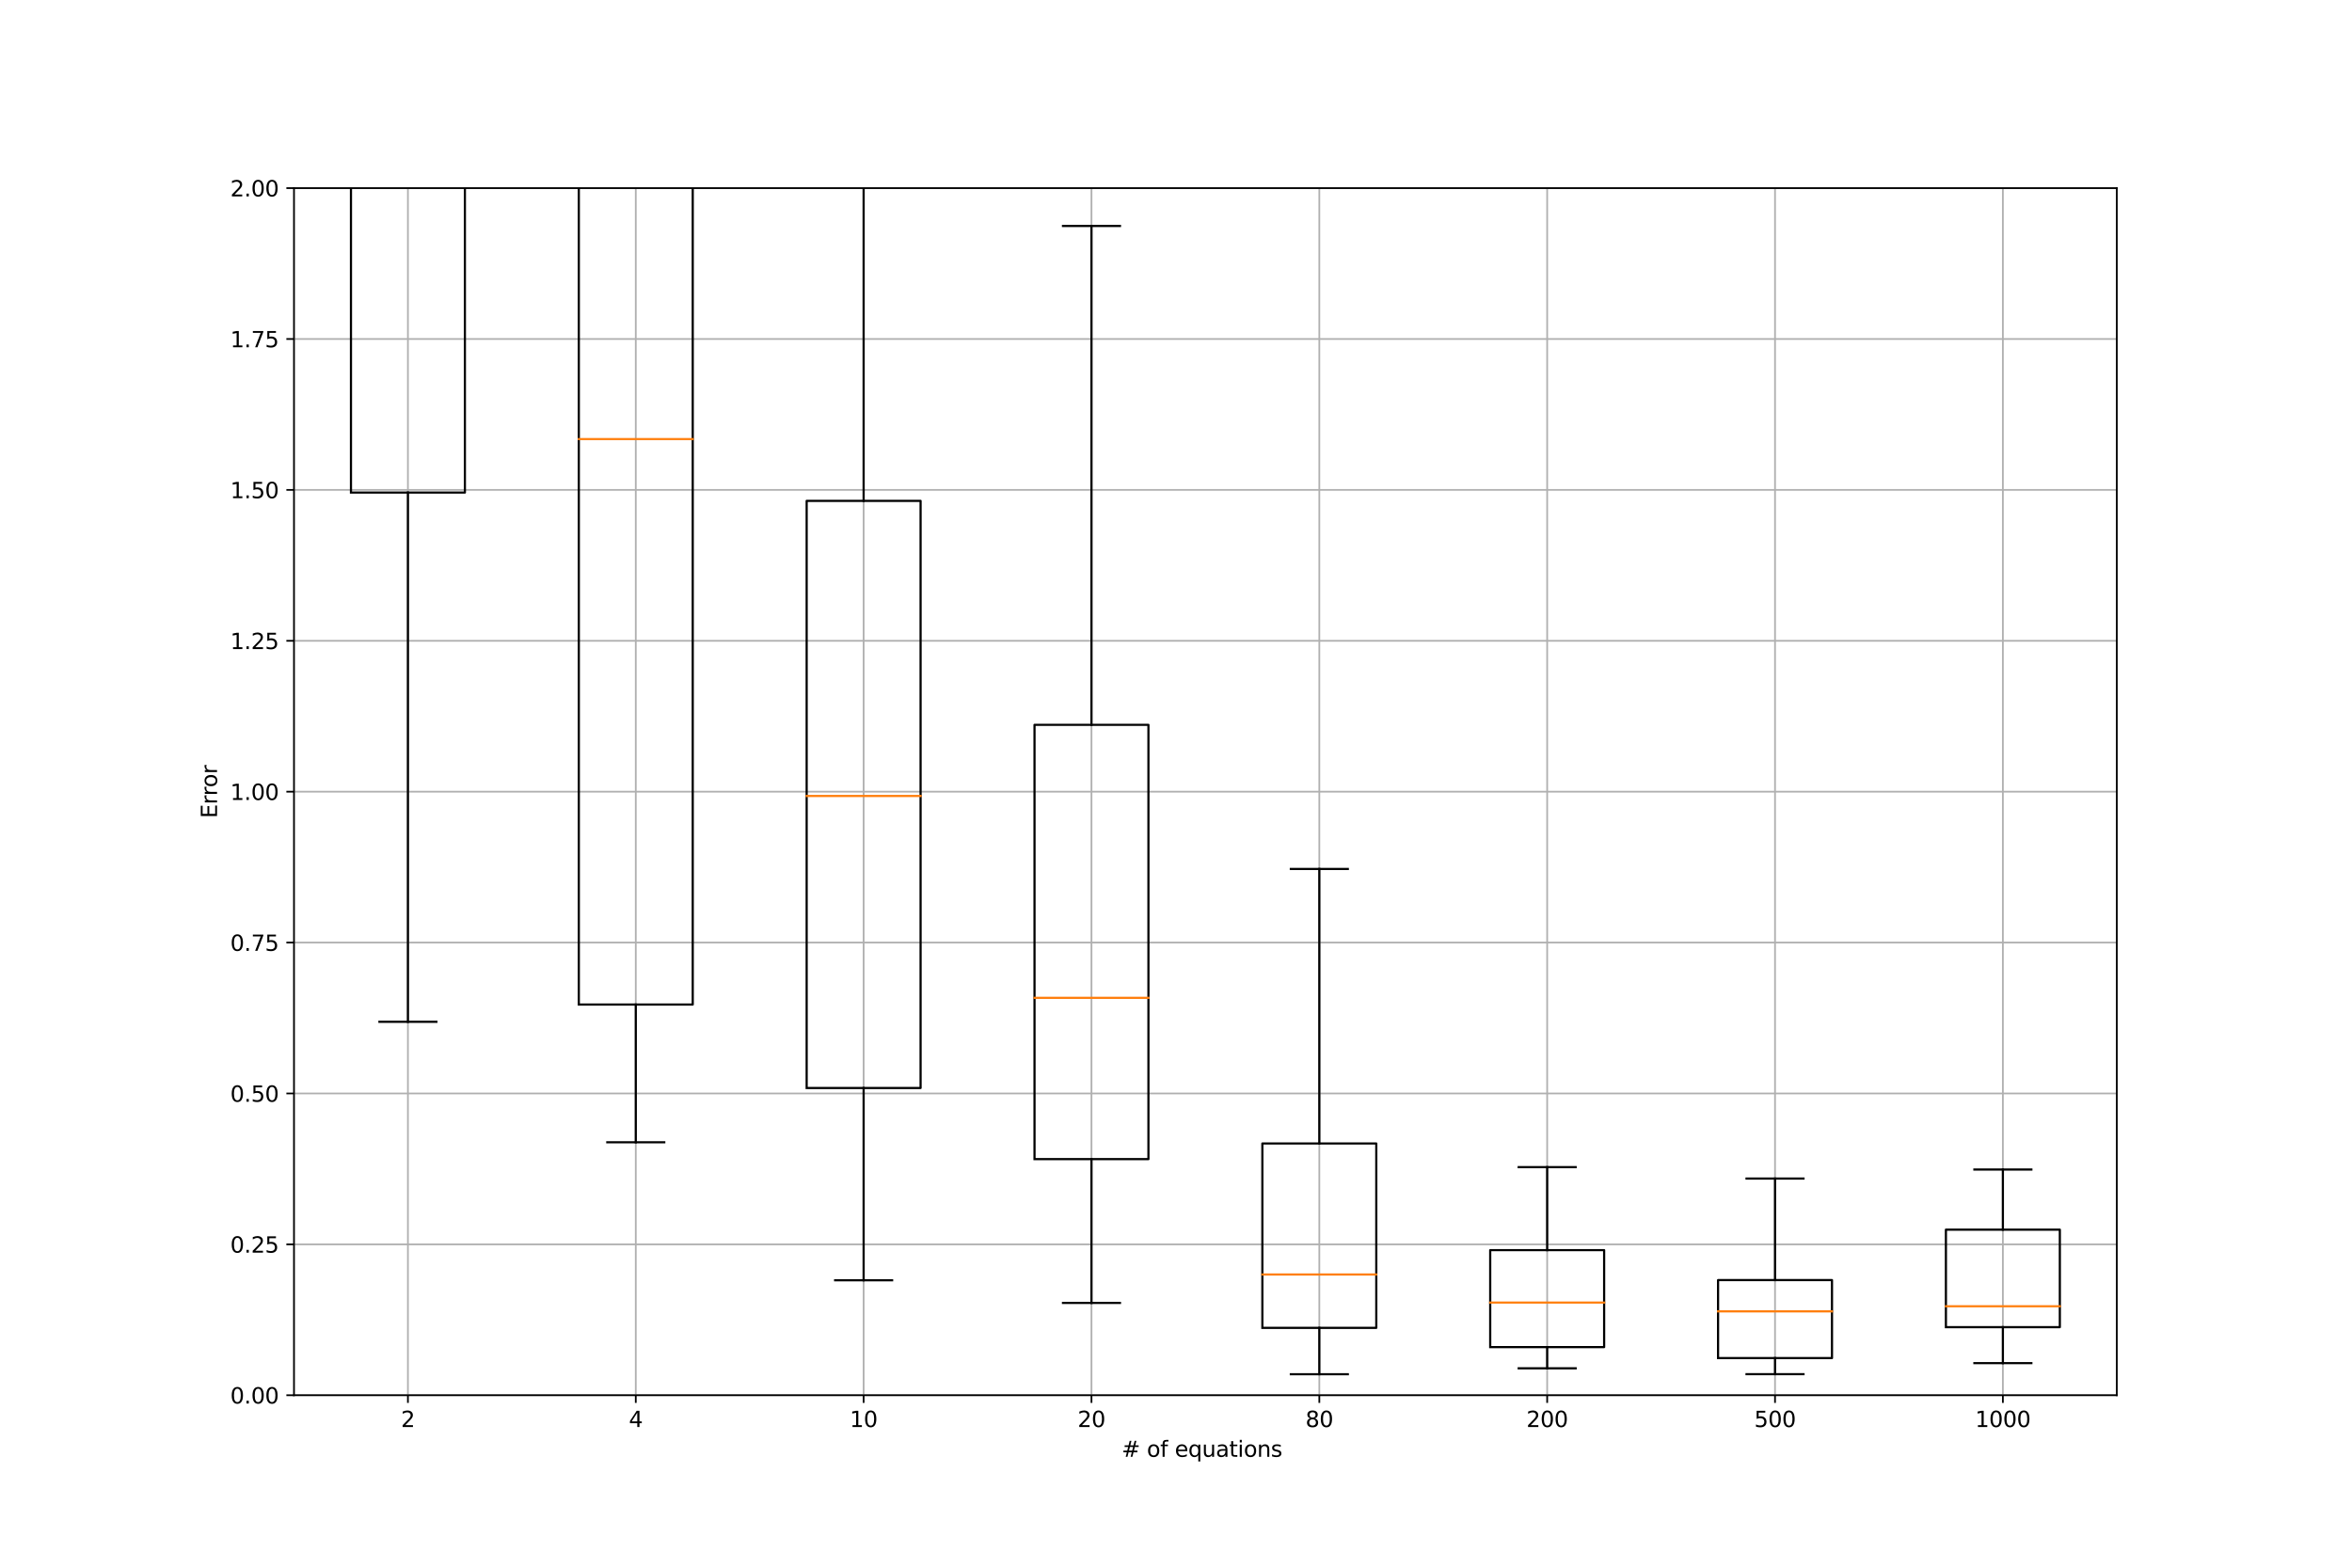 <?xml version="1.0" encoding="utf-8" standalone="no"?>
<!DOCTYPE svg PUBLIC "-//W3C//DTD SVG 1.1//EN"
  "http://www.w3.org/Graphics/SVG/1.1/DTD/svg11.dtd">
<svg xmlns:xlink="http://www.w3.org/1999/xlink" width="1080pt" height="720pt" viewBox="0 0 1080 720" xmlns="http://www.w3.org/2000/svg" version="1.1">
 <defs>
  <style type="text/css">*{stroke-linejoin: round; stroke-linecap: butt}</style>
 </defs>
 <g id="figure_1">
  <g id="patch_1">
   <path d="M 0 720 
L 1080 720 
L 1080 0 
L 0 0 
z
" style="fill: #ffffff"/>
  </g>
  <g id="axes_1">
   <g id="patch_2">
    <path d="M 135 640.8 
L 972 640.8 
L 972 86.4 
L 135 86.4 
z
" style="fill: #ffffff"/>
   </g>
   <g id="matplotlib.axis_1">
    <g id="xtick_1">
     <g id="line2d_1">
      <path d="M 187.312 640.8 
L 187.312 86.4 
" clip-path="url(#p6b0516f841)" style="fill: none; stroke: #b0b0b0; stroke-width: 0.8; stroke-linecap: square"/>
     </g>
     <g id="line2d_2">
      <defs>
       <path id="m5e759b0f88" d="M 0 0 
L 0 3.5 
" style="stroke: #000000; stroke-width: 0.8"/>
      </defs>
      <g>
       <use xlink:href="#m5e759b0f88" x="187.312" y="640.8" style="stroke: #000000; stroke-width: 0.8"/>
      </g>
     </g>
     <g id="text_1">
      <!-- 2 -->
      <g transform="translate(184.131 655.398)scale(0.1 -0.1)">
       <defs>
        <path id="DejaVuSans-32" d="M 1228 531 
L 3431 531 
L 3431 0 
L 469 0 
L 469 531 
Q 828 903 1448 1529 
Q 2069 2156 2228 2338 
Q 2531 2678 2651 2914 
Q 2772 3150 2772 3378 
Q 2772 3750 2511 3984 
Q 2250 4219 1831 4219 
Q 1534 4219 1204 4116 
Q 875 4013 500 3803 
L 500 4441 
Q 881 4594 1212 4672 
Q 1544 4750 1819 4750 
Q 2544 4750 2975 4387 
Q 3406 4025 3406 3419 
Q 3406 3131 3298 2873 
Q 3191 2616 2906 2266 
Q 2828 2175 2409 1742 
Q 1991 1309 1228 531 
z
" transform="scale(0.016)"/>
       </defs>
       <use xlink:href="#DejaVuSans-32"/>
      </g>
     </g>
    </g>
    <g id="xtick_2">
     <g id="line2d_3">
      <path d="M 291.938 640.8 
L 291.938 86.4 
" clip-path="url(#p6b0516f841)" style="fill: none; stroke: #b0b0b0; stroke-width: 0.8; stroke-linecap: square"/>
     </g>
     <g id="line2d_4">
      <g>
       <use xlink:href="#m5e759b0f88" x="291.938" y="640.8" style="stroke: #000000; stroke-width: 0.8"/>
      </g>
     </g>
     <g id="text_2">
      <!-- 4 -->
      <g transform="translate(288.756 655.398)scale(0.1 -0.1)">
       <defs>
        <path id="DejaVuSans-34" d="M 2419 4116 
L 825 1625 
L 2419 1625 
L 2419 4116 
z
M 2253 4666 
L 3047 4666 
L 3047 1625 
L 3713 1625 
L 3713 1100 
L 3047 1100 
L 3047 0 
L 2419 0 
L 2419 1100 
L 313 1100 
L 313 1709 
L 2253 4666 
z
" transform="scale(0.016)"/>
       </defs>
       <use xlink:href="#DejaVuSans-34"/>
      </g>
     </g>
    </g>
    <g id="xtick_3">
     <g id="line2d_5">
      <path d="M 396.562 640.8 
L 396.562 86.4 
" clip-path="url(#p6b0516f841)" style="fill: none; stroke: #b0b0b0; stroke-width: 0.8; stroke-linecap: square"/>
     </g>
     <g id="line2d_6">
      <g>
       <use xlink:href="#m5e759b0f88" x="396.562" y="640.8" style="stroke: #000000; stroke-width: 0.8"/>
      </g>
     </g>
     <g id="text_3">
      <!-- 10 -->
      <g transform="translate(390.2 655.398)scale(0.1 -0.1)">
       <defs>
        <path id="DejaVuSans-31" d="M 794 531 
L 1825 531 
L 1825 4091 
L 703 3866 
L 703 4441 
L 1819 4666 
L 2450 4666 
L 2450 531 
L 3481 531 
L 3481 0 
L 794 0 
L 794 531 
z
" transform="scale(0.016)"/>
        <path id="DejaVuSans-30" d="M 2034 4250 
Q 1547 4250 1301 3770 
Q 1056 3291 1056 2328 
Q 1056 1369 1301 889 
Q 1547 409 2034 409 
Q 2525 409 2770 889 
Q 3016 1369 3016 2328 
Q 3016 3291 2770 3770 
Q 2525 4250 2034 4250 
z
M 2034 4750 
Q 2819 4750 3233 4129 
Q 3647 3509 3647 2328 
Q 3647 1150 3233 529 
Q 2819 -91 2034 -91 
Q 1250 -91 836 529 
Q 422 1150 422 2328 
Q 422 3509 836 4129 
Q 1250 4750 2034 4750 
z
" transform="scale(0.016)"/>
       </defs>
       <use xlink:href="#DejaVuSans-31"/>
       <use xlink:href="#DejaVuSans-30" x="63.623"/>
      </g>
     </g>
    </g>
    <g id="xtick_4">
     <g id="line2d_7">
      <path d="M 501.188 640.8 
L 501.188 86.4 
" clip-path="url(#p6b0516f841)" style="fill: none; stroke: #b0b0b0; stroke-width: 0.8; stroke-linecap: square"/>
     </g>
     <g id="line2d_8">
      <g>
       <use xlink:href="#m5e759b0f88" x="501.188" y="640.8" style="stroke: #000000; stroke-width: 0.8"/>
      </g>
     </g>
     <g id="text_4">
      <!-- 20 -->
      <g transform="translate(494.825 655.398)scale(0.1 -0.1)">
       <use xlink:href="#DejaVuSans-32"/>
       <use xlink:href="#DejaVuSans-30" x="63.623"/>
      </g>
     </g>
    </g>
    <g id="xtick_5">
     <g id="line2d_9">
      <path d="M 605.812 640.8 
L 605.812 86.4 
" clip-path="url(#p6b0516f841)" style="fill: none; stroke: #b0b0b0; stroke-width: 0.8; stroke-linecap: square"/>
     </g>
     <g id="line2d_10">
      <g>
       <use xlink:href="#m5e759b0f88" x="605.812" y="640.8" style="stroke: #000000; stroke-width: 0.8"/>
      </g>
     </g>
     <g id="text_5">
      <!-- 80 -->
      <g transform="translate(599.45 655.398)scale(0.1 -0.1)">
       <defs>
        <path id="DejaVuSans-38" d="M 2034 2216 
Q 1584 2216 1326 1975 
Q 1069 1734 1069 1313 
Q 1069 891 1326 650 
Q 1584 409 2034 409 
Q 2484 409 2743 651 
Q 3003 894 3003 1313 
Q 3003 1734 2745 1975 
Q 2488 2216 2034 2216 
z
M 1403 2484 
Q 997 2584 770 2862 
Q 544 3141 544 3541 
Q 544 4100 942 4425 
Q 1341 4750 2034 4750 
Q 2731 4750 3128 4425 
Q 3525 4100 3525 3541 
Q 3525 3141 3298 2862 
Q 3072 2584 2669 2484 
Q 3125 2378 3379 2068 
Q 3634 1759 3634 1313 
Q 3634 634 3220 271 
Q 2806 -91 2034 -91 
Q 1263 -91 848 271 
Q 434 634 434 1313 
Q 434 1759 690 2068 
Q 947 2378 1403 2484 
z
M 1172 3481 
Q 1172 3119 1398 2916 
Q 1625 2713 2034 2713 
Q 2441 2713 2670 2916 
Q 2900 3119 2900 3481 
Q 2900 3844 2670 4047 
Q 2441 4250 2034 4250 
Q 1625 4250 1398 4047 
Q 1172 3844 1172 3481 
z
" transform="scale(0.016)"/>
       </defs>
       <use xlink:href="#DejaVuSans-38"/>
       <use xlink:href="#DejaVuSans-30" x="63.623"/>
      </g>
     </g>
    </g>
    <g id="xtick_6">
     <g id="line2d_11">
      <path d="M 710.438 640.8 
L 710.438 86.4 
" clip-path="url(#p6b0516f841)" style="fill: none; stroke: #b0b0b0; stroke-width: 0.8; stroke-linecap: square"/>
     </g>
     <g id="line2d_12">
      <g>
       <use xlink:href="#m5e759b0f88" x="710.438" y="640.8" style="stroke: #000000; stroke-width: 0.8"/>
      </g>
     </g>
     <g id="text_6">
      <!-- 200 -->
      <g transform="translate(700.894 655.398)scale(0.1 -0.1)">
       <use xlink:href="#DejaVuSans-32"/>
       <use xlink:href="#DejaVuSans-30" x="63.623"/>
       <use xlink:href="#DejaVuSans-30" x="127.246"/>
      </g>
     </g>
    </g>
    <g id="xtick_7">
     <g id="line2d_13">
      <path d="M 815.062 640.8 
L 815.062 86.4 
" clip-path="url(#p6b0516f841)" style="fill: none; stroke: #b0b0b0; stroke-width: 0.8; stroke-linecap: square"/>
     </g>
     <g id="line2d_14">
      <g>
       <use xlink:href="#m5e759b0f88" x="815.062" y="640.8" style="stroke: #000000; stroke-width: 0.8"/>
      </g>
     </g>
     <g id="text_7">
      <!-- 500 -->
      <g transform="translate(805.519 655.398)scale(0.1 -0.1)">
       <defs>
        <path id="DejaVuSans-35" d="M 691 4666 
L 3169 4666 
L 3169 4134 
L 1269 4134 
L 1269 2991 
Q 1406 3038 1543 3061 
Q 1681 3084 1819 3084 
Q 2600 3084 3056 2656 
Q 3513 2228 3513 1497 
Q 3513 744 3044 326 
Q 2575 -91 1722 -91 
Q 1428 -91 1123 -41 
Q 819 9 494 109 
L 494 744 
Q 775 591 1075 516 
Q 1375 441 1709 441 
Q 2250 441 2565 725 
Q 2881 1009 2881 1497 
Q 2881 1984 2565 2268 
Q 2250 2553 1709 2553 
Q 1456 2553 1204 2497 
Q 953 2441 691 2322 
L 691 4666 
z
" transform="scale(0.016)"/>
       </defs>
       <use xlink:href="#DejaVuSans-35"/>
       <use xlink:href="#DejaVuSans-30" x="63.623"/>
       <use xlink:href="#DejaVuSans-30" x="127.246"/>
      </g>
     </g>
    </g>
    <g id="xtick_8">
     <g id="line2d_15">
      <path d="M 919.688 640.8 
L 919.688 86.4 
" clip-path="url(#p6b0516f841)" style="fill: none; stroke: #b0b0b0; stroke-width: 0.8; stroke-linecap: square"/>
     </g>
     <g id="line2d_16">
      <g>
       <use xlink:href="#m5e759b0f88" x="919.688" y="640.8" style="stroke: #000000; stroke-width: 0.8"/>
      </g>
     </g>
     <g id="text_8">
      <!-- 1000 -->
      <g transform="translate(906.962 655.398)scale(0.1 -0.1)">
       <use xlink:href="#DejaVuSans-31"/>
       <use xlink:href="#DejaVuSans-30" x="63.623"/>
       <use xlink:href="#DejaVuSans-30" x="127.246"/>
       <use xlink:href="#DejaVuSans-30" x="190.869"/>
      </g>
     </g>
    </g>
    <g id="text_9">
     <!-- # of equations  -->
     <g transform="translate(515.058 669.077)scale(0.1 -0.1)">
      <defs>
       <path id="DejaVuSans-23" d="M 3272 2816 
L 2363 2816 
L 2100 1772 
L 3016 1772 
L 3272 2816 
z
M 2803 4594 
L 2478 3297 
L 3391 3297 
L 3719 4594 
L 4219 4594 
L 3897 3297 
L 4872 3297 
L 4872 2816 
L 3775 2816 
L 3519 1772 
L 4513 1772 
L 4513 1294 
L 3397 1294 
L 3072 0 
L 2572 0 
L 2894 1294 
L 1978 1294 
L 1656 0 
L 1153 0 
L 1478 1294 
L 494 1294 
L 494 1772 
L 1594 1772 
L 1856 2816 
L 850 2816 
L 850 3297 
L 1978 3297 
L 2297 4594 
L 2803 4594 
z
" transform="scale(0.016)"/>
       <path id="DejaVuSans-20" transform="scale(0.016)"/>
       <path id="DejaVuSans-6f" d="M 1959 3097 
Q 1497 3097 1228 2736 
Q 959 2375 959 1747 
Q 959 1119 1226 758 
Q 1494 397 1959 397 
Q 2419 397 2687 759 
Q 2956 1122 2956 1747 
Q 2956 2369 2687 2733 
Q 2419 3097 1959 3097 
z
M 1959 3584 
Q 2709 3584 3137 3096 
Q 3566 2609 3566 1747 
Q 3566 888 3137 398 
Q 2709 -91 1959 -91 
Q 1206 -91 779 398 
Q 353 888 353 1747 
Q 353 2609 779 3096 
Q 1206 3584 1959 3584 
z
" transform="scale(0.016)"/>
       <path id="DejaVuSans-66" d="M 2375 4863 
L 2375 4384 
L 1825 4384 
Q 1516 4384 1395 4259 
Q 1275 4134 1275 3809 
L 1275 3500 
L 2222 3500 
L 2222 3053 
L 1275 3053 
L 1275 0 
L 697 0 
L 697 3053 
L 147 3053 
L 147 3500 
L 697 3500 
L 697 3744 
Q 697 4328 969 4595 
Q 1241 4863 1831 4863 
L 2375 4863 
z
" transform="scale(0.016)"/>
       <path id="DejaVuSans-65" d="M 3597 1894 
L 3597 1613 
L 953 1613 
Q 991 1019 1311 708 
Q 1631 397 2203 397 
Q 2534 397 2845 478 
Q 3156 559 3463 722 
L 3463 178 
Q 3153 47 2828 -22 
Q 2503 -91 2169 -91 
Q 1331 -91 842 396 
Q 353 884 353 1716 
Q 353 2575 817 3079 
Q 1281 3584 2069 3584 
Q 2775 3584 3186 3129 
Q 3597 2675 3597 1894 
z
M 3022 2063 
Q 3016 2534 2758 2815 
Q 2500 3097 2075 3097 
Q 1594 3097 1305 2825 
Q 1016 2553 972 2059 
L 3022 2063 
z
" transform="scale(0.016)"/>
       <path id="DejaVuSans-71" d="M 947 1747 
Q 947 1113 1208 752 
Q 1469 391 1925 391 
Q 2381 391 2643 752 
Q 2906 1113 2906 1747 
Q 2906 2381 2643 2742 
Q 2381 3103 1925 3103 
Q 1469 3103 1208 2742 
Q 947 2381 947 1747 
z
M 2906 525 
Q 2725 213 2448 61 
Q 2172 -91 1784 -91 
Q 1150 -91 751 415 
Q 353 922 353 1747 
Q 353 2572 751 3078 
Q 1150 3584 1784 3584 
Q 2172 3584 2448 3432 
Q 2725 3281 2906 2969 
L 2906 3500 
L 3481 3500 
L 3481 -1331 
L 2906 -1331 
L 2906 525 
z
" transform="scale(0.016)"/>
       <path id="DejaVuSans-75" d="M 544 1381 
L 544 3500 
L 1119 3500 
L 1119 1403 
Q 1119 906 1312 657 
Q 1506 409 1894 409 
Q 2359 409 2629 706 
Q 2900 1003 2900 1516 
L 2900 3500 
L 3475 3500 
L 3475 0 
L 2900 0 
L 2900 538 
Q 2691 219 2414 64 
Q 2138 -91 1772 -91 
Q 1169 -91 856 284 
Q 544 659 544 1381 
z
M 1991 3584 
L 1991 3584 
z
" transform="scale(0.016)"/>
       <path id="DejaVuSans-61" d="M 2194 1759 
Q 1497 1759 1228 1600 
Q 959 1441 959 1056 
Q 959 750 1161 570 
Q 1363 391 1709 391 
Q 2188 391 2477 730 
Q 2766 1069 2766 1631 
L 2766 1759 
L 2194 1759 
z
M 3341 1997 
L 3341 0 
L 2766 0 
L 2766 531 
Q 2569 213 2275 61 
Q 1981 -91 1556 -91 
Q 1019 -91 701 211 
Q 384 513 384 1019 
Q 384 1609 779 1909 
Q 1175 2209 1959 2209 
L 2766 2209 
L 2766 2266 
Q 2766 2663 2505 2880 
Q 2244 3097 1772 3097 
Q 1472 3097 1187 3025 
Q 903 2953 641 2809 
L 641 3341 
Q 956 3463 1253 3523 
Q 1550 3584 1831 3584 
Q 2591 3584 2966 3190 
Q 3341 2797 3341 1997 
z
" transform="scale(0.016)"/>
       <path id="DejaVuSans-74" d="M 1172 4494 
L 1172 3500 
L 2356 3500 
L 2356 3053 
L 1172 3053 
L 1172 1153 
Q 1172 725 1289 603 
Q 1406 481 1766 481 
L 2356 481 
L 2356 0 
L 1766 0 
Q 1100 0 847 248 
Q 594 497 594 1153 
L 594 3053 
L 172 3053 
L 172 3500 
L 594 3500 
L 594 4494 
L 1172 4494 
z
" transform="scale(0.016)"/>
       <path id="DejaVuSans-69" d="M 603 3500 
L 1178 3500 
L 1178 0 
L 603 0 
L 603 3500 
z
M 603 4863 
L 1178 4863 
L 1178 4134 
L 603 4134 
L 603 4863 
z
" transform="scale(0.016)"/>
       <path id="DejaVuSans-6e" d="M 3513 2113 
L 3513 0 
L 2938 0 
L 2938 2094 
Q 2938 2591 2744 2837 
Q 2550 3084 2163 3084 
Q 1697 3084 1428 2787 
Q 1159 2491 1159 1978 
L 1159 0 
L 581 0 
L 581 3500 
L 1159 3500 
L 1159 2956 
Q 1366 3272 1645 3428 
Q 1925 3584 2291 3584 
Q 2894 3584 3203 3211 
Q 3513 2838 3513 2113 
z
" transform="scale(0.016)"/>
       <path id="DejaVuSans-73" d="M 2834 3397 
L 2834 2853 
Q 2591 2978 2328 3040 
Q 2066 3103 1784 3103 
Q 1356 3103 1142 2972 
Q 928 2841 928 2578 
Q 928 2378 1081 2264 
Q 1234 2150 1697 2047 
L 1894 2003 
Q 2506 1872 2764 1633 
Q 3022 1394 3022 966 
Q 3022 478 2636 193 
Q 2250 -91 1575 -91 
Q 1294 -91 989 -36 
Q 684 19 347 128 
L 347 722 
Q 666 556 975 473 
Q 1284 391 1588 391 
Q 1994 391 2212 530 
Q 2431 669 2431 922 
Q 2431 1156 2273 1281 
Q 2116 1406 1581 1522 
L 1381 1569 
Q 847 1681 609 1914 
Q 372 2147 372 2553 
Q 372 3047 722 3315 
Q 1072 3584 1716 3584 
Q 2034 3584 2315 3537 
Q 2597 3491 2834 3397 
z
" transform="scale(0.016)"/>
      </defs>
      <use xlink:href="#DejaVuSans-23"/>
      <use xlink:href="#DejaVuSans-20" x="83.789"/>
      <use xlink:href="#DejaVuSans-6f" x="115.576"/>
      <use xlink:href="#DejaVuSans-66" x="176.758"/>
      <use xlink:href="#DejaVuSans-20" x="211.963"/>
      <use xlink:href="#DejaVuSans-65" x="243.75"/>
      <use xlink:href="#DejaVuSans-71" x="305.273"/>
      <use xlink:href="#DejaVuSans-75" x="368.75"/>
      <use xlink:href="#DejaVuSans-61" x="432.129"/>
      <use xlink:href="#DejaVuSans-74" x="493.408"/>
      <use xlink:href="#DejaVuSans-69" x="532.617"/>
      <use xlink:href="#DejaVuSans-6f" x="560.4"/>
      <use xlink:href="#DejaVuSans-6e" x="621.582"/>
      <use xlink:href="#DejaVuSans-73" x="684.961"/>
      <use xlink:href="#DejaVuSans-20" x="737.061"/>
     </g>
    </g>
   </g>
   <g id="matplotlib.axis_2">
    <g id="ytick_1">
     <g id="line2d_17">
      <path d="M 135 640.8 
L 972 640.8 
" clip-path="url(#p6b0516f841)" style="fill: none; stroke: #b0b0b0; stroke-width: 0.8; stroke-linecap: square"/>
     </g>
     <g id="line2d_18">
      <defs>
       <path id="ma902e1d1a9" d="M 0 0 
L -3.5 0 
" style="stroke: #000000; stroke-width: 0.8"/>
      </defs>
      <g>
       <use xlink:href="#ma902e1d1a9" x="135" y="640.8" style="stroke: #000000; stroke-width: 0.8"/>
      </g>
     </g>
     <g id="text_10">
      <!-- 0.00 -->
      <g transform="translate(105.734 644.599)scale(0.1 -0.1)">
       <defs>
        <path id="DejaVuSans-2e" d="M 684 794 
L 1344 794 
L 1344 0 
L 684 0 
L 684 794 
z
" transform="scale(0.016)"/>
       </defs>
       <use xlink:href="#DejaVuSans-30"/>
       <use xlink:href="#DejaVuSans-2e" x="63.623"/>
       <use xlink:href="#DejaVuSans-30" x="95.41"/>
       <use xlink:href="#DejaVuSans-30" x="159.033"/>
      </g>
     </g>
    </g>
    <g id="ytick_2">
     <g id="line2d_19">
      <path d="M 135 571.5 
L 972 571.5 
" clip-path="url(#p6b0516f841)" style="fill: none; stroke: #b0b0b0; stroke-width: 0.8; stroke-linecap: square"/>
     </g>
     <g id="line2d_20">
      <g>
       <use xlink:href="#ma902e1d1a9" x="135" y="571.5" style="stroke: #000000; stroke-width: 0.8"/>
      </g>
     </g>
     <g id="text_11">
      <!-- 0.25 -->
      <g transform="translate(105.734 575.299)scale(0.1 -0.1)">
       <use xlink:href="#DejaVuSans-30"/>
       <use xlink:href="#DejaVuSans-2e" x="63.623"/>
       <use xlink:href="#DejaVuSans-32" x="95.41"/>
       <use xlink:href="#DejaVuSans-35" x="159.033"/>
      </g>
     </g>
    </g>
    <g id="ytick_3">
     <g id="line2d_21">
      <path d="M 135 502.2 
L 972 502.2 
" clip-path="url(#p6b0516f841)" style="fill: none; stroke: #b0b0b0; stroke-width: 0.8; stroke-linecap: square"/>
     </g>
     <g id="line2d_22">
      <g>
       <use xlink:href="#ma902e1d1a9" x="135" y="502.2" style="stroke: #000000; stroke-width: 0.8"/>
      </g>
     </g>
     <g id="text_12">
      <!-- 0.50 -->
      <g transform="translate(105.734 505.999)scale(0.1 -0.1)">
       <use xlink:href="#DejaVuSans-30"/>
       <use xlink:href="#DejaVuSans-2e" x="63.623"/>
       <use xlink:href="#DejaVuSans-35" x="95.41"/>
       <use xlink:href="#DejaVuSans-30" x="159.033"/>
      </g>
     </g>
    </g>
    <g id="ytick_4">
     <g id="line2d_23">
      <path d="M 135 432.9 
L 972 432.9 
" clip-path="url(#p6b0516f841)" style="fill: none; stroke: #b0b0b0; stroke-width: 0.8; stroke-linecap: square"/>
     </g>
     <g id="line2d_24">
      <g>
       <use xlink:href="#ma902e1d1a9" x="135" y="432.9" style="stroke: #000000; stroke-width: 0.8"/>
      </g>
     </g>
     <g id="text_13">
      <!-- 0.75 -->
      <g transform="translate(105.734 436.699)scale(0.1 -0.1)">
       <defs>
        <path id="DejaVuSans-37" d="M 525 4666 
L 3525 4666 
L 3525 4397 
L 1831 0 
L 1172 0 
L 2766 4134 
L 525 4134 
L 525 4666 
z
" transform="scale(0.016)"/>
       </defs>
       <use xlink:href="#DejaVuSans-30"/>
       <use xlink:href="#DejaVuSans-2e" x="63.623"/>
       <use xlink:href="#DejaVuSans-37" x="95.41"/>
       <use xlink:href="#DejaVuSans-35" x="159.033"/>
      </g>
     </g>
    </g>
    <g id="ytick_5">
     <g id="line2d_25">
      <path d="M 135 363.6 
L 972 363.6 
" clip-path="url(#p6b0516f841)" style="fill: none; stroke: #b0b0b0; stroke-width: 0.8; stroke-linecap: square"/>
     </g>
     <g id="line2d_26">
      <g>
       <use xlink:href="#ma902e1d1a9" x="135" y="363.6" style="stroke: #000000; stroke-width: 0.8"/>
      </g>
     </g>
     <g id="text_14">
      <!-- 1.00 -->
      <g transform="translate(105.734 367.399)scale(0.1 -0.1)">
       <use xlink:href="#DejaVuSans-31"/>
       <use xlink:href="#DejaVuSans-2e" x="63.623"/>
       <use xlink:href="#DejaVuSans-30" x="95.41"/>
       <use xlink:href="#DejaVuSans-30" x="159.033"/>
      </g>
     </g>
    </g>
    <g id="ytick_6">
     <g id="line2d_27">
      <path d="M 135 294.3 
L 972 294.3 
" clip-path="url(#p6b0516f841)" style="fill: none; stroke: #b0b0b0; stroke-width: 0.8; stroke-linecap: square"/>
     </g>
     <g id="line2d_28">
      <g>
       <use xlink:href="#ma902e1d1a9" x="135" y="294.3" style="stroke: #000000; stroke-width: 0.8"/>
      </g>
     </g>
     <g id="text_15">
      <!-- 1.25 -->
      <g transform="translate(105.734 298.099)scale(0.1 -0.1)">
       <use xlink:href="#DejaVuSans-31"/>
       <use xlink:href="#DejaVuSans-2e" x="63.623"/>
       <use xlink:href="#DejaVuSans-32" x="95.41"/>
       <use xlink:href="#DejaVuSans-35" x="159.033"/>
      </g>
     </g>
    </g>
    <g id="ytick_7">
     <g id="line2d_29">
      <path d="M 135 225 
L 972 225 
" clip-path="url(#p6b0516f841)" style="fill: none; stroke: #b0b0b0; stroke-width: 0.8; stroke-linecap: square"/>
     </g>
     <g id="line2d_30">
      <g>
       <use xlink:href="#ma902e1d1a9" x="135" y="225" style="stroke: #000000; stroke-width: 0.8"/>
      </g>
     </g>
     <g id="text_16">
      <!-- 1.50 -->
      <g transform="translate(105.734 228.799)scale(0.1 -0.1)">
       <use xlink:href="#DejaVuSans-31"/>
       <use xlink:href="#DejaVuSans-2e" x="63.623"/>
       <use xlink:href="#DejaVuSans-35" x="95.41"/>
       <use xlink:href="#DejaVuSans-30" x="159.033"/>
      </g>
     </g>
    </g>
    <g id="ytick_8">
     <g id="line2d_31">
      <path d="M 135 155.7 
L 972 155.7 
" clip-path="url(#p6b0516f841)" style="fill: none; stroke: #b0b0b0; stroke-width: 0.8; stroke-linecap: square"/>
     </g>
     <g id="line2d_32">
      <g>
       <use xlink:href="#ma902e1d1a9" x="135" y="155.7" style="stroke: #000000; stroke-width: 0.8"/>
      </g>
     </g>
     <g id="text_17">
      <!-- 1.75 -->
      <g transform="translate(105.734 159.499)scale(0.1 -0.1)">
       <use xlink:href="#DejaVuSans-31"/>
       <use xlink:href="#DejaVuSans-2e" x="63.623"/>
       <use xlink:href="#DejaVuSans-37" x="95.41"/>
       <use xlink:href="#DejaVuSans-35" x="159.033"/>
      </g>
     </g>
    </g>
    <g id="ytick_9">
     <g id="line2d_33">
      <path d="M 135 86.4 
L 972 86.4 
" clip-path="url(#p6b0516f841)" style="fill: none; stroke: #b0b0b0; stroke-width: 0.8; stroke-linecap: square"/>
     </g>
     <g id="line2d_34">
      <g>
       <use xlink:href="#ma902e1d1a9" x="135" y="86.4" style="stroke: #000000; stroke-width: 0.8"/>
      </g>
     </g>
     <g id="text_18">
      <!-- 2.00 -->
      <g transform="translate(105.734 90.199)scale(0.1 -0.1)">
       <use xlink:href="#DejaVuSans-32"/>
       <use xlink:href="#DejaVuSans-2e" x="63.623"/>
       <use xlink:href="#DejaVuSans-30" x="95.41"/>
       <use xlink:href="#DejaVuSans-30" x="159.033"/>
      </g>
     </g>
    </g>
    <g id="text_19">
     <!-- Error -->
     <g transform="translate(99.655 375.785)rotate(-90)scale(0.1 -0.1)">
      <defs>
       <path id="DejaVuSans-45" d="M 628 4666 
L 3578 4666 
L 3578 4134 
L 1259 4134 
L 1259 2753 
L 3481 2753 
L 3481 2222 
L 1259 2222 
L 1259 531 
L 3634 531 
L 3634 0 
L 628 0 
L 628 4666 
z
" transform="scale(0.016)"/>
       <path id="DejaVuSans-72" d="M 2631 2963 
Q 2534 3019 2420 3045 
Q 2306 3072 2169 3072 
Q 1681 3072 1420 2755 
Q 1159 2438 1159 1844 
L 1159 0 
L 581 0 
L 581 3500 
L 1159 3500 
L 1159 2956 
Q 1341 3275 1631 3429 
Q 1922 3584 2338 3584 
Q 2397 3584 2469 3576 
Q 2541 3569 2628 3553 
L 2631 2963 
z
" transform="scale(0.016)"/>
      </defs>
      <use xlink:href="#DejaVuSans-45"/>
      <use xlink:href="#DejaVuSans-72" x="63.184"/>
      <use xlink:href="#DejaVuSans-72" x="102.547"/>
      <use xlink:href="#DejaVuSans-6f" x="141.41"/>
      <use xlink:href="#DejaVuSans-72" x="202.592"/>
     </g>
    </g>
   </g>
   <g id="line2d_35">
    <path d="M 161.156 226.225 
L 213.469 226.225 
L 213.469 -1 
M 161.156 -1 
L 161.156 226.225 
" clip-path="url(#p6b0516f841)" style="fill: none; stroke: #000000; stroke-linecap: square"/>
   </g>
   <g id="line2d_36">
    <path d="M 187.312 226.225 
L 187.312 469.279 
" clip-path="url(#p6b0516f841)" style="fill: none; stroke: #000000; stroke-linecap: square"/>
   </g>
   <g id="line2d_37">
    <path clip-path="url(#p6b0516f841)" style="fill: none; stroke: #000000; stroke-linecap: square"/>
   </g>
   <g id="line2d_38">
    <path d="M 174.234 469.279 
L 200.391 469.279 
" clip-path="url(#p6b0516f841)" style="fill: none; stroke: #000000; stroke-linecap: square"/>
   </g>
   <g id="line2d_39">
    <path clip-path="url(#p6b0516f841)" style="fill: none; stroke: #000000; stroke-linecap: square"/>
   </g>
   <g id="line2d_40"/>
   <g id="line2d_41">
    <path d="M 265.781 461.359 
L 318.094 461.359 
L 318.094 -1 
M 265.781 -1 
L 265.781 461.359 
" clip-path="url(#p6b0516f841)" style="fill: none; stroke: #000000; stroke-linecap: square"/>
   </g>
   <g id="line2d_42">
    <path d="M 291.938 461.359 
L 291.938 524.618 
" clip-path="url(#p6b0516f841)" style="fill: none; stroke: #000000; stroke-linecap: square"/>
   </g>
   <g id="line2d_43">
    <path clip-path="url(#p6b0516f841)" style="fill: none; stroke: #000000; stroke-linecap: square"/>
   </g>
   <g id="line2d_44">
    <path d="M 278.859 524.618 
L 305.016 524.618 
" clip-path="url(#p6b0516f841)" style="fill: none; stroke: #000000; stroke-linecap: square"/>
   </g>
   <g id="line2d_45">
    <path clip-path="url(#p6b0516f841)" style="fill: none; stroke: #000000; stroke-linecap: square"/>
   </g>
   <g id="line2d_46"/>
   <g id="line2d_47">
    <path d="M 370.406 499.687 
L 422.719 499.687 
L 422.719 230.031 
L 370.406 230.031 
L 370.406 499.687 
" clip-path="url(#p6b0516f841)" style="fill: none; stroke: #000000; stroke-linecap: square"/>
   </g>
   <g id="line2d_48">
    <path d="M 396.562 499.687 
L 396.562 587.994 
" clip-path="url(#p6b0516f841)" style="fill: none; stroke: #000000; stroke-linecap: square"/>
   </g>
   <g id="line2d_49">
    <path d="M 396.562 230.031 
L 396.562 -1 
" clip-path="url(#p6b0516f841)" style="fill: none; stroke: #000000; stroke-linecap: square"/>
   </g>
   <g id="line2d_50">
    <path d="M 383.484 587.994 
L 409.641 587.994 
" clip-path="url(#p6b0516f841)" style="fill: none; stroke: #000000; stroke-linecap: square"/>
   </g>
   <g id="line2d_51">
    <path clip-path="url(#p6b0516f841)" style="fill: none; stroke: #000000; stroke-linecap: square"/>
   </g>
   <g id="line2d_52"/>
   <g id="line2d_53">
    <path d="M 475.031 532.357 
L 527.344 532.357 
L 527.344 332.904 
L 475.031 332.904 
L 475.031 532.357 
" clip-path="url(#p6b0516f841)" style="fill: none; stroke: #000000; stroke-linecap: square"/>
   </g>
   <g id="line2d_54">
    <path d="M 501.188 532.357 
L 501.188 598.41 
" clip-path="url(#p6b0516f841)" style="fill: none; stroke: #000000; stroke-linecap: square"/>
   </g>
   <g id="line2d_55">
    <path d="M 501.188 332.904 
L 501.188 103.774 
" clip-path="url(#p6b0516f841)" style="fill: none; stroke: #000000; stroke-linecap: square"/>
   </g>
   <g id="line2d_56">
    <path d="M 488.109 598.41 
L 514.266 598.41 
" clip-path="url(#p6b0516f841)" style="fill: none; stroke: #000000; stroke-linecap: square"/>
   </g>
   <g id="line2d_57">
    <path d="M 488.109 103.774 
L 514.266 103.774 
" clip-path="url(#p6b0516f841)" style="fill: none; stroke: #000000; stroke-linecap: square"/>
   </g>
   <g id="line2d_58"/>
   <g id="line2d_59">
    <path d="M 579.656 609.856 
L 631.969 609.856 
L 631.969 525.172 
L 579.656 525.172 
L 579.656 609.856 
" clip-path="url(#p6b0516f841)" style="fill: none; stroke: #000000; stroke-linecap: square"/>
   </g>
   <g id="line2d_60">
    <path d="M 605.812 609.856 
L 605.812 631.155 
" clip-path="url(#p6b0516f841)" style="fill: none; stroke: #000000; stroke-linecap: square"/>
   </g>
   <g id="line2d_61">
    <path d="M 605.812 525.172 
L 605.812 399.099 
" clip-path="url(#p6b0516f841)" style="fill: none; stroke: #000000; stroke-linecap: square"/>
   </g>
   <g id="line2d_62">
    <path d="M 592.734 631.155 
L 618.891 631.155 
" clip-path="url(#p6b0516f841)" style="fill: none; stroke: #000000; stroke-linecap: square"/>
   </g>
   <g id="line2d_63">
    <path d="M 592.734 399.099 
L 618.891 399.099 
" clip-path="url(#p6b0516f841)" style="fill: none; stroke: #000000; stroke-linecap: square"/>
   </g>
   <g id="line2d_64"/>
   <g id="line2d_65">
    <path d="M 684.281 618.689 
L 736.594 618.689 
L 736.594 574.157 
L 684.281 574.157 
L 684.281 618.689 
" clip-path="url(#p6b0516f841)" style="fill: none; stroke: #000000; stroke-linecap: square"/>
   </g>
   <g id="line2d_66">
    <path d="M 710.438 618.689 
L 710.438 628.437 
" clip-path="url(#p6b0516f841)" style="fill: none; stroke: #000000; stroke-linecap: square"/>
   </g>
   <g id="line2d_67">
    <path d="M 710.438 574.157 
L 710.438 536.041 
" clip-path="url(#p6b0516f841)" style="fill: none; stroke: #000000; stroke-linecap: square"/>
   </g>
   <g id="line2d_68">
    <path d="M 697.359 628.437 
L 723.516 628.437 
" clip-path="url(#p6b0516f841)" style="fill: none; stroke: #000000; stroke-linecap: square"/>
   </g>
   <g id="line2d_69">
    <path d="M 697.359 536.041 
L 723.516 536.041 
" clip-path="url(#p6b0516f841)" style="fill: none; stroke: #000000; stroke-linecap: square"/>
   </g>
   <g id="line2d_70"/>
   <g id="line2d_71">
    <path d="M 788.906 623.728 
L 841.219 623.728 
L 841.219 587.917 
L 788.906 587.917 
L 788.906 623.728 
" clip-path="url(#p6b0516f841)" style="fill: none; stroke: #000000; stroke-linecap: square"/>
   </g>
   <g id="line2d_72">
    <path d="M 815.062 623.728 
L 815.062 631.126 
" clip-path="url(#p6b0516f841)" style="fill: none; stroke: #000000; stroke-linecap: square"/>
   </g>
   <g id="line2d_73">
    <path d="M 815.062 587.917 
L 815.062 541.285 
" clip-path="url(#p6b0516f841)" style="fill: none; stroke: #000000; stroke-linecap: square"/>
   </g>
   <g id="line2d_74">
    <path d="M 801.984 631.126 
L 828.141 631.126 
" clip-path="url(#p6b0516f841)" style="fill: none; stroke: #000000; stroke-linecap: square"/>
   </g>
   <g id="line2d_75">
    <path d="M 801.984 541.285 
L 828.141 541.285 
" clip-path="url(#p6b0516f841)" style="fill: none; stroke: #000000; stroke-linecap: square"/>
   </g>
   <g id="line2d_76"/>
   <g id="line2d_77">
    <path d="M 893.531 609.535 
L 945.844 609.535 
L 945.844 564.744 
L 893.531 564.744 
L 893.531 609.535 
" clip-path="url(#p6b0516f841)" style="fill: none; stroke: #000000; stroke-linecap: square"/>
   </g>
   <g id="line2d_78">
    <path d="M 919.688 609.535 
L 919.688 626.052 
" clip-path="url(#p6b0516f841)" style="fill: none; stroke: #000000; stroke-linecap: square"/>
   </g>
   <g id="line2d_79">
    <path d="M 919.688 564.744 
L 919.688 537.129 
" clip-path="url(#p6b0516f841)" style="fill: none; stroke: #000000; stroke-linecap: square"/>
   </g>
   <g id="line2d_80">
    <path d="M 906.609 626.052 
L 932.766 626.052 
" clip-path="url(#p6b0516f841)" style="fill: none; stroke: #000000; stroke-linecap: square"/>
   </g>
   <g id="line2d_81">
    <path d="M 906.609 537.129 
L 932.766 537.129 
" clip-path="url(#p6b0516f841)" style="fill: none; stroke: #000000; stroke-linecap: square"/>
   </g>
   <g id="line2d_82"/>
   <g id="line2d_83">
    <path clip-path="url(#p6b0516f841)" style="fill: none; stroke: #ff7f0e; stroke-linecap: square"/>
   </g>
   <g id="line2d_84">
    <path d="M 265.781 201.658 
L 318.094 201.658 
" clip-path="url(#p6b0516f841)" style="fill: none; stroke: #ff7f0e; stroke-linecap: square"/>
   </g>
   <g id="line2d_85">
    <path d="M 370.406 365.581 
L 422.719 365.581 
" clip-path="url(#p6b0516f841)" style="fill: none; stroke: #ff7f0e; stroke-linecap: square"/>
   </g>
   <g id="line2d_86">
    <path d="M 475.031 458.275 
L 527.344 458.275 
" clip-path="url(#p6b0516f841)" style="fill: none; stroke: #ff7f0e; stroke-linecap: square"/>
   </g>
   <g id="line2d_87">
    <path d="M 579.656 585.352 
L 631.969 585.352 
" clip-path="url(#p6b0516f841)" style="fill: none; stroke: #ff7f0e; stroke-linecap: square"/>
   </g>
   <g id="line2d_88">
    <path d="M 684.281 598.231 
L 736.594 598.231 
" clip-path="url(#p6b0516f841)" style="fill: none; stroke: #ff7f0e; stroke-linecap: square"/>
   </g>
   <g id="line2d_89">
    <path d="M 788.906 602.284 
L 841.219 602.284 
" clip-path="url(#p6b0516f841)" style="fill: none; stroke: #ff7f0e; stroke-linecap: square"/>
   </g>
   <g id="line2d_90">
    <path d="M 893.531 599.937 
L 945.844 599.937 
" clip-path="url(#p6b0516f841)" style="fill: none; stroke: #ff7f0e; stroke-linecap: square"/>
   </g>
   <g id="patch_3">
    <path d="M 135 640.8 
L 135 86.4 
" style="fill: none; stroke: #000000; stroke-width: 0.8; stroke-linejoin: miter; stroke-linecap: square"/>
   </g>
   <g id="patch_4">
    <path d="M 972 640.8 
L 972 86.4 
" style="fill: none; stroke: #000000; stroke-width: 0.8; stroke-linejoin: miter; stroke-linecap: square"/>
   </g>
   <g id="patch_5">
    <path d="M 135 640.8 
L 972 640.8 
" style="fill: none; stroke: #000000; stroke-width: 0.8; stroke-linejoin: miter; stroke-linecap: square"/>
   </g>
   <g id="patch_6">
    <path d="M 135 86.4 
L 972 86.4 
" style="fill: none; stroke: #000000; stroke-width: 0.8; stroke-linejoin: miter; stroke-linecap: square"/>
   </g>
  </g>
 </g>
 <defs>
  <clipPath id="p6b0516f841">
   <rect x="135" y="86.4" width="837" height="554.4"/>
  </clipPath>
 </defs>
</svg>
